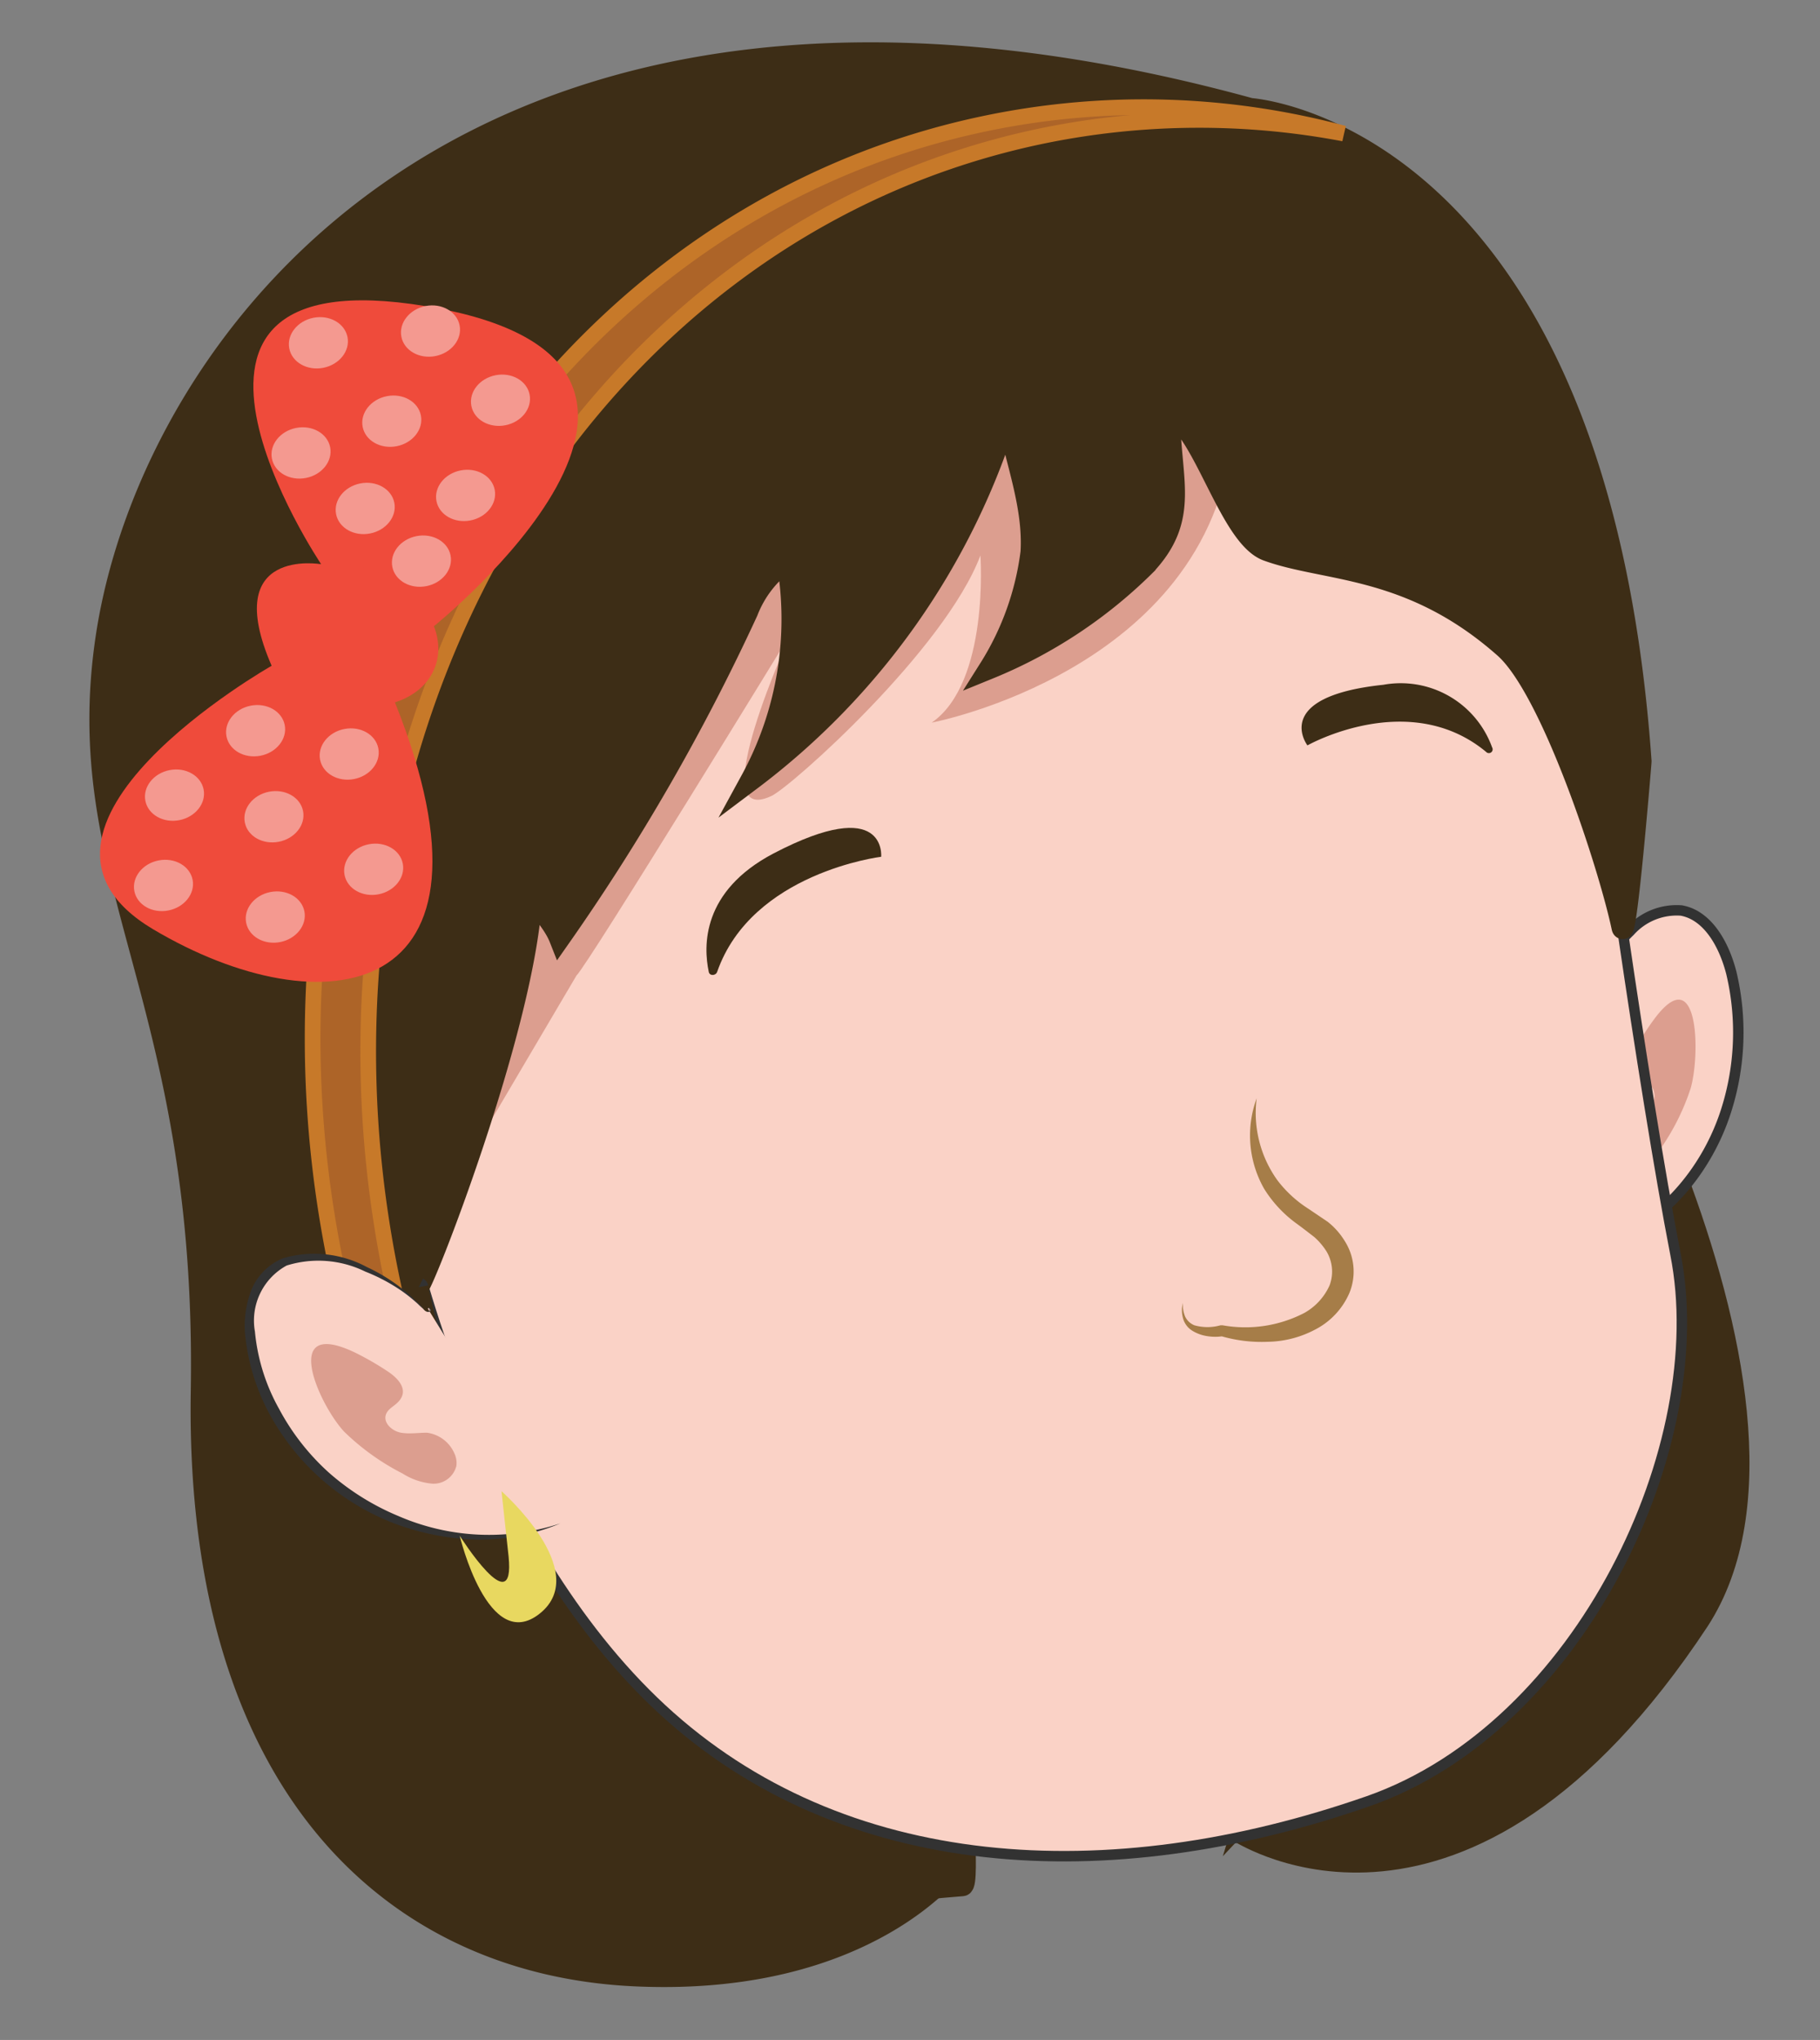 <svg id="Layer_1" data-name="Layer 1" xmlns="http://www.w3.org/2000/svg" viewBox="0 0 87.1 97.62"><rect x="0" y="0" width="87.1" height="97.62" fill="#808080" stroke="none"/><defs><style>.cls-1,.cls-6{fill:#3d2d16;}.cls-1{stroke:#3d2d16;}.cls-1,.cls-3,.cls-8{stroke-miterlimit:10;}.cls-2{fill:#fff;}.cls-3,.cls-9{fill:#fad2c6;}.cls-3{stroke:#323232;stroke-width:0.5px;}.cls-4{fill:#dc9e8f;}.cls-5{fill:#e8d860;}.cls-7{fill:#a67d48;}.cls-8{fill:#ad6428;stroke:#c77929;stroke-width:0.75px;}.cls-10{fill:#323232;}.cls-11{fill:#ef4b3b;}.cls-12{fill:#f49990;}</style></defs><path class="cls-1" d="M82.35,66c2,14-14.51,16.48-36.11,18.48-.39,0,.22,5.73-.18,5.76-19.45,1.58-27.22,6.16-33.68-18.2C8.68,58.13,24.44,44,43.77,41.33S80.36,51.75,82.35,66Z"/><path class="cls-1" d="M73.3,42.35c.7.57,15,24.45,8,35.21C70,94.67,59.43,87.7,59.38,87.73Z"/><path class="cls-2" d="M64.79,75.3s5.83-2.17,9.78,1C73.18,77.76,71.87,79.4,64.79,75.3Z"/><path class="cls-3" d="M75.72,48.09c-.06-.1-.14.14,0,.15s.17-.12.21-.24A7.65,7.65,0,0,1,78,44.57a3,3,0,0,1,2.46-1c1.3.23,2.07,1.69,2.4,3a12.32,12.32,0,0,1-.25,6.57c-1.16,3.66-4.33,6.74-8,6.71"/><path class="cls-4" d="M79.15,48.79a10.92,10.92,0,0,0-.89,1.42c-.21.4-.38,1-.08,1.32s.7.23.92.56a.8.8,0,0,1-.25,1c-.29.21-.66.26-1,.46A1.6,1.6,0,0,0,77.24,55a1.41,1.41,0,0,0,.14.58.92.92,0,0,0,1.18.36,2.48,2.48,0,0,0,.93-1,11.07,11.07,0,0,0,1.42-2.86C81.38,50.44,81.3,45.87,79.15,48.79Z"/><path class="cls-5" d="M76.16,57.46s-2,5.11.68,6.08,1.65-4.84,1.65-4.84-.53,4.86-1.43,1.81Z"/><path class="cls-3" d="M76.44,35c-.14.53,2.23,17.24,3.74,25C82,69.13,75.64,82.63,65.49,86.19,53,90.55,40.31,89.78,31.67,81.78s-11.86-21.9-11.86-21.9S5.4,49.24,13.75,33.9,35,9.37,55,8.32,76.44,35,76.44,35Z"/><path class="cls-4" d="M27.59,46.68c.53-.48,10.28-16.41,10.28-16.41s-4.32,9.41-.95,7.82c.94-.44,8.3-7,10-11.51,0,0,.44,6.08-2.33,8,0,0,13.19-2.5,14.38-13.6,0,0-.13,5.74,10.92,7.57C78.5,30,77,40.64,77,40.64L73.69,19.75,62.54,13.46,41.21,17.82l-15.59,10L23.42,43.6,19.81,59.88Z"/><path class="cls-1" d="M77.62,44.37C77,41.44,74.26,33,72,31c-4.52-4-8.55-3.62-11.36-4.65-1.79-.66-3-5.68-4.66-6.59s.82,1.86,0,0c0,3.19,1,5-1.18,7.31A22.88,22.88,0,0,1,47.34,32a13.64,13.64,0,0,0,2-5.58c.13-2.2-.72-4.32-1.14-6.48A34.66,34.66,0,0,1,35.93,37.34a16.1,16.1,0,0,0,1.73-10.49,5.32,5.32,0,0,0-1.88,2.42,100.27,100.27,0,0,1-9,15.64c-.32-.81-1-1.38-1.32-2.19C25.21,49,20.08,62,20,61.61c0,0,4.36,24.76,25.75,27.65,0,0-4.14,5.77-15.24,5.3-11.66-.48-21.19-9.09-20.88-28S3.28,42.24,5.09,30.41C7.25,16.34,22.66-5,59.84,5.19c0,0,16.56,1.07,18.7,31.25C78.54,36.44,77.82,45.31,77.62,44.37Z"/><path class="cls-6" d="M62.57,35.67s4.86-2.75,8.55.31a.18.18,0,0,0,.29-.21,4.65,4.65,0,0,0-5.21-3C60.79,33.34,62.57,35.67,62.57,35.67Z"/><path class="cls-6" d="M42.17,41s-6.19.75-7.85,5.51c-.07.19-.36.2-.4,0-.26-1.22-.35-3.86,3.1-5.67C42.46,38,42.17,41,42.17,41Z"/><path class="cls-7" d="M60.14,52.56a5.52,5.52,0,0,0,1,3.93,5.73,5.73,0,0,0,1.47,1.35l.92.62a3.45,3.45,0,0,1,.82.92,2.71,2.71,0,0,1,.23,2.49,3.56,3.56,0,0,1-1.67,1.77,5,5,0,0,1-2.24.57,6.93,6.93,0,0,1-2.23-.27h.1a2.4,2.4,0,0,1-.76,0,1.89,1.89,0,0,1-.72-.26,1,1,0,0,1-.45-.62,1.41,1.41,0,0,1,0-.71,1.44,1.44,0,0,0,.11.66.84.84,0,0,0,.44.41,2.3,2.3,0,0,0,1.25,0h.1a6.14,6.14,0,0,0,3.91-.59,2.85,2.85,0,0,0,1.21-1.32,1.88,1.88,0,0,0-.15-1.63,3.18,3.18,0,0,0-.59-.69c-.25-.19-.5-.39-.83-.63a5.91,5.91,0,0,1-1.56-1.67A5.15,5.15,0,0,1,60.14,52.56Z"/><path class="cls-8" d="M64.31,6.39A37.17,37.17,0,0,0,50,6.48C27.5,11.07,13.5,35.49,18.71,61c.1.49.21,1,.32,1.46-.82,0-1.66,0-2.5.09q-.26-1.07-.48-2.16C10.84,34.89,24.83,10.47,47.31,5.88A37,37,0,0,1,64.31,6.39Z"/><path class="cls-9" d="M20.48,62.63c0-.12.22.06.1.12s-.25,0-.33-.13a8.31,8.31,0,0,0-3.75-2.24,4.11,4.11,0,0,0-3.14.14C12,61.28,11.8,63,12,64.32a10.87,10.87,0,0,0,3.09,5.89,11.3,11.3,0,0,0,11.7,2.69"/><path class="cls-10" d="M20.48,62.63c0-.11.18,0,.13.1a.19.19,0,0,1-.24,0A4.17,4.17,0,0,1,20,62.4a7.73,7.73,0,0,0-.77-.62,8.65,8.65,0,0,0-1.75-.93,5.09,5.09,0,0,0-3.76-.29,3,3,0,0,0-1.52,3.16,9.35,9.35,0,0,0,1.15,3.69,11.18,11.18,0,0,0,2.4,3.07,12,12,0,0,0,3.32,2.07,10.9,10.9,0,0,0,7.75.35,10.13,10.13,0,0,1-3.93.78,12.22,12.22,0,0,1-4-.77,11.49,11.49,0,0,1-6-5.26,10.08,10.08,0,0,1-1.17-3.91,4.73,4.73,0,0,1,.33-2.06,2.77,2.77,0,0,1,1.5-1.47,5.31,5.31,0,0,1,4,.42,8.47,8.47,0,0,1,1.72,1.06,6.68,6.68,0,0,1,.74.67c.13.11.23.26.35.35a.17.17,0,0,0,.22,0S20.52,62.53,20.48,62.63Z"/><path class="cls-4" d="M17,64.73a14,14,0,0,1,1.59.92c.4.27.83.71.65,1.16s-.67.52-.78.91.32.77.73.84.83,0,1.24,0a1.67,1.67,0,0,1,1.32,1,1.08,1.08,0,0,1,.09.59A1.12,1.12,0,0,1,20.7,71a3.17,3.17,0,0,1-1.44-.49,11.4,11.4,0,0,1-2.79-2C15.25,67.2,13.39,63,17,64.73Z"/><path class="cls-5" d="M24,71.36s4.34,3.82,1.85,5.84S22,73.49,22,73.49s2.66,4.21,2.34,1Z"/><path class="cls-11" d="M13,31.86S-.75,39.67,7.33,44.47,24.66,48,18.9,33.61c-3.62-9,1.85-3.63,1.85-3.63s15.79-12.67-.38-15.33c-14.95-2.47-5,12.35-5,12.35S10.52,26.15,13,31.86Z"/><ellipse class="cls-12" cx="15.24" cy="16.4" rx="1.42" ry="1.22" transform="translate(-2.85 3.21) rotate(-10.99)"/><ellipse class="cls-12" cx="8.35" cy="38.05" rx="1.42" ry="1.22" transform="translate(-7.1 2.29) rotate(-10.99)"/><ellipse class="cls-12" cx="7.82" cy="42.37" rx="1.42" ry="1.22" transform="translate(-7.93 2.27) rotate(-10.99)"/><ellipse class="cls-12" cx="13.11" cy="39.08" rx="1.42" ry="1.22" transform="translate(-7.21 3.22) rotate(-10.99)"/><ellipse class="cls-12" cx="16.71" cy="36.08" rx="1.42" ry="1.22" transform="translate(-6.57 3.85) rotate(-10.99)"/><ellipse class="cls-12" cx="17.88" cy="41.6" rx="1.42" ry="1.22" transform="translate(-7.6 4.17) rotate(-10.99)"/><ellipse class="cls-12" cx="13.17" cy="43.88" rx="1.42" ry="1.22" transform="translate(-8.12 3.32) rotate(-10.99)"/><ellipse class="cls-12" cx="12.23" cy="34.97" rx="1.42" ry="1.22" transform="translate(-6.44 2.97) rotate(-10.99)"/><ellipse class="cls-12" cx="14.41" cy="21.67" rx="1.42" ry="1.22" transform="translate(-3.87 3.15) rotate(-10.99)"/><ellipse class="cls-12" cx="23.95" cy="19.15" rx="1.42" ry="1.22" transform="translate(-3.21 4.92) rotate(-10.99)"/><ellipse class="cls-12" cx="20.6" cy="15.84" rx="1.42" ry="1.22" transform="translate(-2.64 4.22) rotate(-10.99)"/><ellipse class="cls-12" cx="18.75" cy="20.16" rx="1.42" ry="1.22" transform="translate(-3.5 3.94) rotate(-10.99)"/><ellipse class="cls-12" cx="17.48" cy="24.33" rx="1.42" ry="1.22" transform="translate(-4.32 3.78) rotate(-10.99)"/><ellipse class="cls-12" cx="22.28" cy="23.71" rx="1.42" ry="1.22" transform="translate(-4.11 4.68) rotate(-10.99)"/><ellipse class="cls-12" cx="20.17" cy="26.85" rx="1.42" ry="1.22" transform="translate(-4.75 4.34) rotate(-10.99)"/><ellipse class="cls-11" cx="16.71" cy="30.4" rx="3.27" ry="4.38" transform="translate(-17.61 35.4) rotate(-69.51)"/></svg>